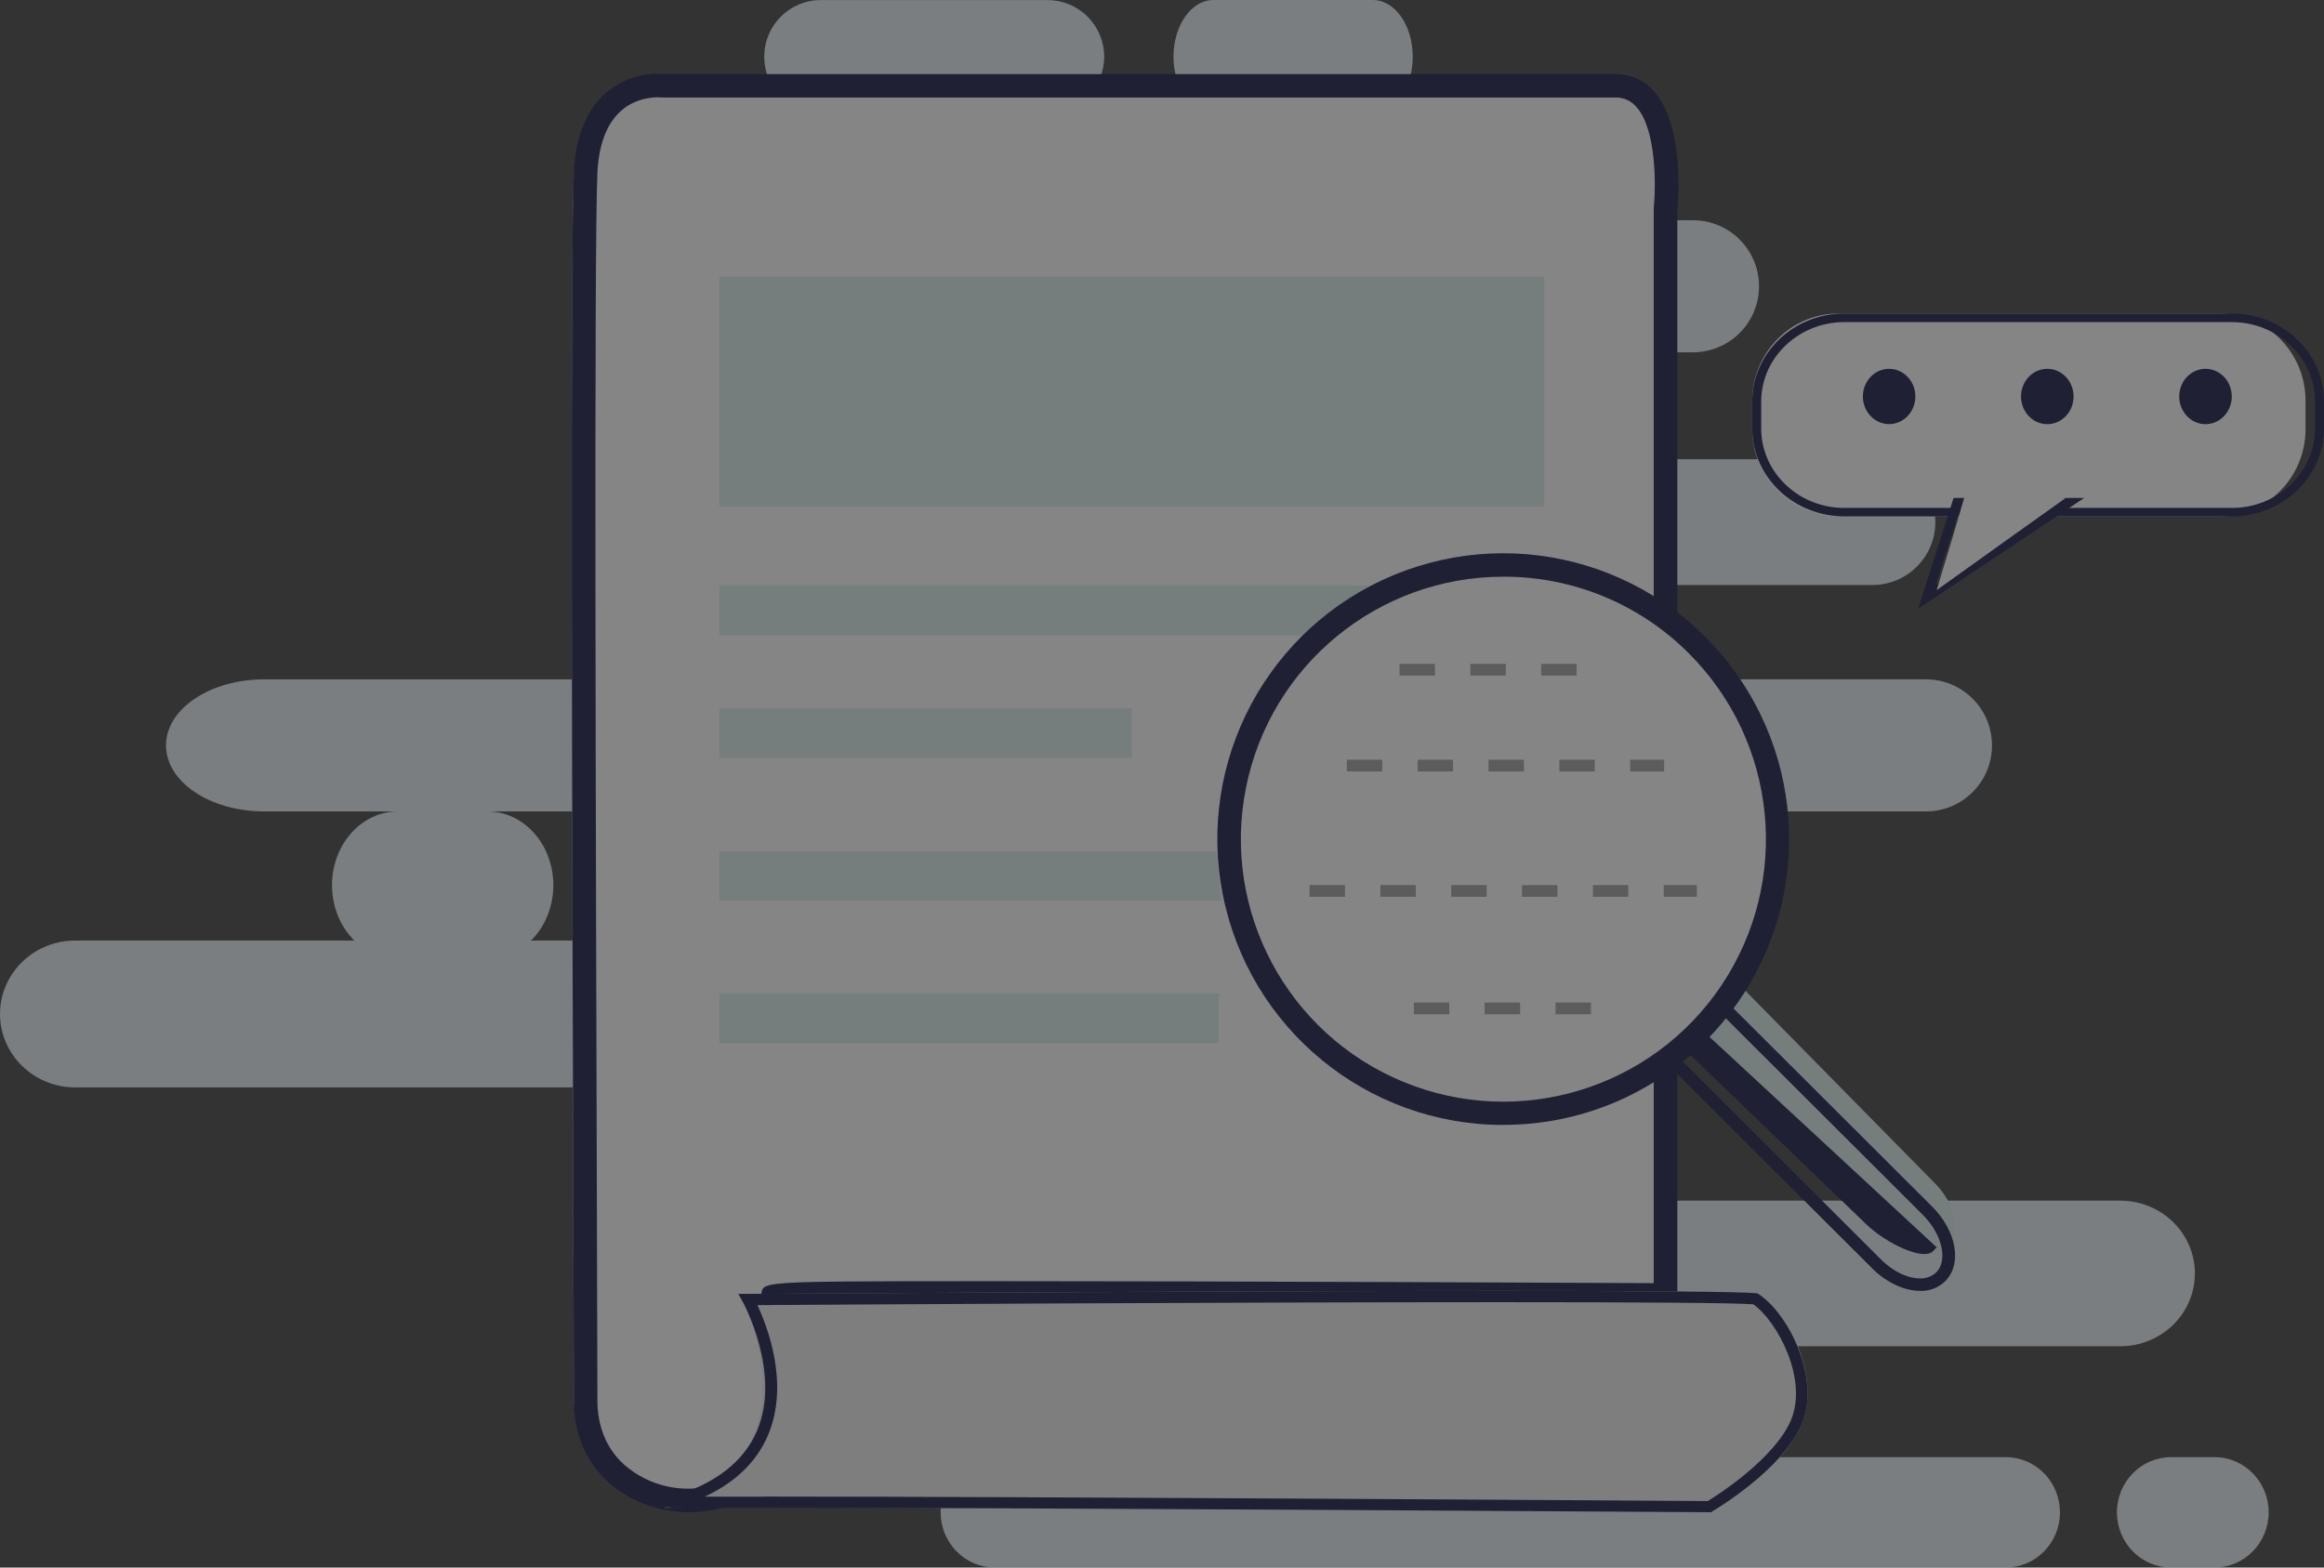 <?xml version="1.0" encoding="UTF-8"?>
<svg width="126px" height="85px" viewBox="0 0 126 85" version="1.1" xmlns="http://www.w3.org/2000/svg" xmlns:xlink="http://www.w3.org/1999/xlink">
    <rect x="0" y="0" width="126" height="85" fill="#333333" stroke="none"/>
    <!-- Generator: Sketch 52.5 (67469) - http://www.bohemiancoding.com/sketch -->
    <title>zanwushuju3</title>
    <desc>Created with Sketch.</desc>
    <g id="Page-1" stroke="none" stroke-width="1" fill="none" fill-rule="evenodd" opacity="0.4">
        <g id="暂无数据" transform="translate(-125, -271)">
            <g id="zanwushuju3" transform="translate(125, 271)">
                <path d="M59.866,3.074 C59.865,3.889 59.541,4.669 58.964,5.244 C58.387,5.819 57.605,6.141 56.791,6.141 L44.506,6.141 C42.81,6.141 41.435,4.767 41.435,3.072 C41.435,1.377 42.81,0.003 44.506,0.003 L56.791,0.003 C57.606,0.003 58.389,0.326 58.965,0.902 C59.542,1.478 59.866,2.26 59.866,3.074 Z M76.594,3.074 C76.594,4.77 75.625,6.142 74.431,6.142 L65.786,6.142 C64.59,6.142 63.623,4.768 63.623,3.074 C63.623,1.381 64.59,0 65.786,0 L74.431,0 C75.627,0 76.594,1.374 76.594,3.069 L76.594,3.074 Z M95.369,15.522 C95.37,16.472 94.992,17.383 94.32,18.055 C93.647,18.727 92.735,19.104 91.784,19.104 L56.286,19.104 C54.306,19.104 52.702,17.5 52.702,15.523 C52.702,13.545 54.306,11.942 56.286,11.942 L91.784,11.942 C92.735,11.941 93.647,12.318 94.319,12.99 C94.991,13.661 95.369,14.572 95.369,15.522 Z M104.928,28.31 C104.928,30.195 103.399,31.722 101.512,31.722 L47.918,31.722 C46.032,31.722 44.504,30.195 44.504,28.311 C44.504,26.427 46.032,24.9 47.918,24.9 L101.512,24.9 C103.398,24.9 104.927,26.426 104.929,28.31 L104.928,28.31 Z M108,40.418 C108,42.396 106.395,44 104.415,44 L94.513,44 C92.533,44 90.928,42.396 90.928,40.418 C90.928,38.44 92.533,36.836 94.513,36.836 L104.415,36.836 C105.366,36.836 106.278,37.213 106.95,37.885 C107.623,38.557 108,39.468 108,40.418 Z M88.199,40.418 C88.199,42.397 85.814,44 82.866,44 L14.329,44 C11.386,44 9,42.397 9,40.418 C9,38.439 11.386,36.838 14.329,36.838 L82.868,36.838 C85.816,36.838 88.2,38.441 88.2,40.42 L88.199,40.418 Z" id="形状" fill="#E4EEF2" fill-rule="nonzero"></path>
                <path d="M30,47.998 C30,49.06 29.625,50.078 28.955,50.828 C28.286,51.579 27.378,52 26.431,52 L21.567,52 C20.293,52 19.115,51.238 18.478,50 C17.841,48.762 17.841,47.238 18.478,46 C19.115,44.762 20.293,44 21.567,44 L26.431,44 C27.377,44 28.285,44.42 28.954,45.17 C29.623,45.92 30,46.937 30,47.998 Z" id="路径" fill="#E4EEF2"></path>
                <path d="M66.64,54.981 C66.641,56.038 66.211,57.051 65.446,57.798 C64.681,58.546 63.643,58.966 62.56,58.966 L4.081,58.966 C2.623,58.966 1.276,58.207 0.547,56.974 C-0.182,55.742 -0.182,54.223 0.547,52.991 C1.276,51.759 2.623,51 4.081,51 L62.559,51 C63.641,51 64.679,51.42 65.444,52.167 C66.209,52.913 66.639,53.926 66.639,54.983 L66.64,54.981 Z M119,69.053 C118.999,71.233 117.19,72.999 114.957,73 L66.263,73 C64.062,72.956 62.301,71.202 62.301,69.052 C62.301,66.903 64.062,65.149 66.263,65.105 L114.955,65.105 C117.188,65.106 118.998,66.872 119,69.052 L119,69.053 Z" id="形状" fill="#E4EEF2" fill-rule="nonzero"></path>
                <path d="M78.772,76.009 C78.77,77.667 77.448,79.01 75.82,79.009 L71.778,79.009 C70.724,79.01 69.75,78.437 69.222,77.507 C68.695,76.577 68.695,75.432 69.222,74.502 C69.75,73.572 70.724,73 71.778,73 L75.82,73 C77.449,73.001 78.77,74.345 78.772,76.004 L78.772,76.009 Z M111.685,82.006 C111.685,82.801 111.375,83.563 110.823,84.124 C110.271,84.686 109.522,85.001 108.742,85 L53.94,85 C52.316,85 51,83.66 51,82.006 C51,80.353 52.316,79.013 53.94,79.013 L108.742,79.013 C109.522,79.012 110.271,79.328 110.823,79.889 C111.375,80.45 111.685,81.212 111.685,82.006 Z M123,82.006 C123,83.659 121.685,84.999 120.062,85 L117.714,85 C116.09,85 114.774,83.66 114.774,82.006 C114.774,80.353 116.09,79.013 117.714,79.013 L120.062,79.013 C121.685,79.014 123,80.354 123,82.006 Z" id="形状" fill="#E4EEF2" fill-rule="nonzero"></path>
                <path d="M87.2,5.012 L35.351,5.012 C35.351,5.012 31.364,4.524 31.112,9.651 C30.86,14.777 31.112,68.541 31.112,75.533 C31.029,81.242 38.254,82.486 40.834,79.235 C44.325,75.086 42.08,70.202 41.334,69.955 C40.587,69.709 89.945,69.955 89.945,69.955 L89.945,11.605 C89.945,11.605 90.625,4.999 87.2,5.012 Z" id="路径" fill="#FFFFFF"></path>
                <path d="M37.386,82 C35.607,82 33.922,81.327 32.763,80.159 C31.659,79.046 31.087,77.549 31.113,75.834 C31.113,74.256 31.101,70.286 31.084,65.008 C31.026,46.949 30.915,13.33 31.113,9.303 C31.3,5.392 33.605,4 35.699,4 C35.817,3.999 35.935,4.005 36.053,4.019 L87.572,4.019 C88.369,4.003 89.133,4.337 89.659,4.932 C91.385,6.826 90.959,11.186 90.94,11.366 L90.94,70.851 L90.295,70.851 C90.295,70.851 68.464,70.74 54.132,70.74 C47.635,70.74 44.572,70.763 43.16,70.789 C43.343,71.168 43.494,71.562 43.612,71.966 C44.424,74.75 43.79,77.753 41.92,79.979 C40.923,81.255 39.265,81.997 37.383,81.997 L37.386,82 Z M35.694,5.275 C34.76,5.275 32.568,5.675 32.389,9.364 C32.201,13.359 32.307,46.955 32.36,65.001 C32.377,70.274 32.389,74.249 32.389,75.841 C32.368,77.218 32.812,78.397 33.67,79.261 C34.663,80.218 35.998,80.744 37.381,80.722 C38.865,80.722 40.153,80.164 40.916,79.187 C42.244,77.633 42.864,75.601 42.629,73.576 C42.46,72.016 41.852,70.945 41.644,70.784 C41.379,70.672 41.23,70.391 41.285,70.111 C41.326,69.861 41.35,69.709 42.131,69.617 C43.345,69.472 46.383,69.472 54.135,69.472 C67.016,69.472 85.951,69.561 89.659,69.578 L89.659,11.306 C89.776,10.139 89.828,7.008 88.705,5.781 C88.424,5.456 88.01,5.275 87.579,5.288 L35.971,5.288 C35.882,5.288 35.802,5.276 35.699,5.276 L35.694,5.275 Z" id="形状" fill="#000333" fill-rule="nonzero"></path>
                <path d="M39,15 L83.72,15 L83.72,27.474 L39,27.474 L39,15 Z M39,31.758 L81.329,31.758 L81.329,34.446 L39,34.446 L39,31.758 Z M39,38.4 L61.362,38.4 L61.362,41.088 L39,41.088 L39,38.4 Z M39,46.16 L75.8,46.16 L75.8,48.848 L39,48.848 L39,46.16 Z M39,53.873 L66.084,53.873 L66.084,56.561 L39,56.561 L39,53.873 Z M104.921,64.179 C106.02,65.292 106.33,66.812 105.615,67.574 C104.9,68.336 103.431,68.048 102.335,66.933 L91.798,56.23 C90.702,55.116 90.391,53.594 91.108,52.834 C91.825,52.074 93.29,52.36 94.384,53.475 L104.921,64.179 Z" id="形状" fill="#D8EDE9" fill-rule="nonzero"></path>
                <path d="M104.103,69.997 C103.241,69.997 102.269,69.542 101.507,68.779 L90.254,57.552 C88.932,56.235 88.607,54.463 89.511,53.52 C90.371,52.613 92.23,52.929 93.492,54.189 L104.744,65.416 C106.065,66.732 106.395,68.502 105.49,69.447 C105.125,69.817 104.621,70.017 104.101,69.999 L104.103,69.997 Z M90.898,53.641 C90.567,53.628 90.245,53.751 90.008,53.982 C89.378,54.637 89.714,56.054 90.738,57.076 L101.991,68.303 C102.63,68.941 103.416,69.322 104.11,69.322 C104.439,69.331 104.758,69.207 104.993,68.978 C105.622,68.321 105.284,66.906 104.26,65.887 L93.008,54.658 C92.369,54.019 91.584,53.637 90.887,53.637 L90.898,53.641 Z" id="形状" fill="#000333" fill-rule="nonzero"></path>
                <path d="M90.307,54.024 C89.489,54.255 90.61,53.573 90.207,54.522 C90.06,55.338 90.411,56.019 91.063,56.643 L101.192,66.395 C102.235,67.403 104.32,68.425 104.831,67.818 C104.884,67.754 104.943,67.698 105,67.636 L90.307,54.024 Z" id="路径" fill="#000333"></path>
                <path d="M91.609,35.393 C85.75,29.535 76.252,29.536 70.394,35.394 C64.535,41.251 64.535,50.749 70.394,56.606 C76.252,62.464 85.75,62.465 91.609,56.607 C97.464,50.747 97.464,41.253 91.609,35.393" id="路径" fill="#FFFFFF"></path>
                <path d="M81.499,61 C74.105,60.999 67.741,55.775 66.299,48.523 C64.857,41.271 68.739,34.01 75.571,31.181 C82.402,28.352 90.281,30.743 94.388,36.891 C98.496,43.039 97.688,51.233 92.459,56.461 C89.557,59.375 85.61,61.007 81.497,60.995 L81.499,61 Z M81.499,31.271 C74.709,31.276 68.868,36.077 67.548,42.738 C66.228,49.398 69.797,56.064 76.072,58.658 C82.347,61.252 89.581,59.052 93.35,53.404 C97.118,47.755 96.372,40.232 91.568,35.433 C88.904,32.758 85.281,31.26 81.506,31.271 L81.499,31.271 Z" id="形状" fill="#000333" fill-rule="nonzero"></path>
                <path d="M90.223,41.832 L88.383,41.832 L88.383,41.197 L90.223,41.197 L90.223,41.832 Z M86.462,41.832 L84.544,41.832 L84.544,41.197 L86.465,41.197 L86.462,41.832 Z M82.622,41.832 L80.701,41.832 L80.701,41.197 L82.622,41.197 L82.622,41.832 Z M78.78,41.832 L76.861,41.832 L76.861,41.197 L78.78,41.197 L78.78,41.832 Z M74.942,41.832 L73.021,41.832 L73.021,41.197 L74.942,41.197 L74.942,41.832 Z M85.479,36.635 L83.558,36.635 L83.558,36 L85.479,36 L85.479,36.635 Z M81.639,36.635 L79.718,36.635 L79.718,36 L81.639,36 L81.639,36.635 Z M77.798,36.635 L75.876,36.635 L75.876,36 L77.797,36 L77.798,36.635 Z M92,48.63 L90.204,48.63 L90.204,47.993 L92,47.993 L92,48.63 Z M88.283,48.63 L86.364,48.63 L86.364,47.993 L88.283,47.993 L88.283,48.63 Z M84.443,48.63 L82.517,48.63 L82.517,47.993 L84.443,47.993 L84.443,48.63 Z M80.603,48.63 L78.682,48.63 L78.682,47.993 L80.603,47.993 L80.603,48.63 Z M76.761,48.63 L74.842,48.63 L74.842,47.993 L76.761,47.993 L76.761,48.63 Z M72.923,48.63 L71,48.63 L71,47.993 L72.921,47.993 L72.923,48.63 Z M86.259,55 L84.337,55 L84.337,54.363 L86.258,54.363 L86.259,55 Z M82.417,55 L80.49,55 L80.49,54.363 L82.416,54.363 L82.417,55 Z M78.579,55 L76.655,55 L76.655,54.363 L78.576,54.363 L78.579,55 Z" id="形状" fill="#999999" fill-rule="nonzero"></path>
                <path d="M40.091,70.166 C40.091,70.166 44.833,78.994 36,81.756 C45.896,81.669 92.937,82 92.937,82 C92.937,82 96.678,79.696 97.698,77.193 C98.718,74.689 96.95,71.158 95.453,70.131 C92.185,69.816 40.083,70.168 40.083,70.168 L40.091,70.166 Z" id="路径" fill="#EEEEEE"></path>
                <path d="M92.773,82 L92.681,82 C92.32,82 56.433,81.756 41.387,81.756 C39.375,81.756 37.726,81.756 36.574,81.769 L36.557,81.769 L36.04,81.714 L36,81.422 L36.017,81.135 L36.349,81.135 L36.49,81.149 C38.798,80.443 40.325,79.249 41.033,77.607 C42.388,74.459 40.295,70.638 40.275,70.6 L40.029,70.16 L40.552,70.16 C40.798,70.16 65.299,70 81.345,70 C89.64,70 94.304,70.041 95.203,70.124 L95.286,70.132 L95.354,70.177 C96.993,71.259 98.731,74.781 97.681,77.241 C96.631,79.702 93.006,81.855 92.85,81.947 L92.773,82 Z M41.387,81.151 C56.056,81.151 90.529,81.381 92.592,81.395 C93.119,81.076 96.206,79.094 97.094,77.021 C98.043,74.787 96.367,71.658 95.061,70.726 C94.001,70.649 89.389,70.611 81.35,70.611 C66.58,70.611 44.646,70.745 41.063,70.771 C41.6,71.915 42.826,75.057 41.629,77.846 C41.018,79.268 39.871,80.377 38.207,81.159 L41.394,81.159 L41.387,81.151 Z" id="形状" fill="#000333" fill-rule="nonzero"></path>
                <path d="M125,23.297 C124.98,25.914 122.873,28.02 120.294,28 L99.706,28 C97.127,28.02 95.02,25.914 95,23.297 L95,21.703 C95.021,19.086 97.127,16.981 99.706,17 L120.294,17 C122.873,16.981 124.979,19.086 125,21.703 L125,23.297 Z" id="路径" fill="#FFFFFF"></path>
                <path d="M120.971,28 L100.029,28 C97.273,28.016 95.023,25.897 95,23.263 L95,21.737 C95.023,19.103 97.273,16.984 100.029,17 L120.971,17 C123.727,16.984 125.977,19.103 126,21.737 L126,23.263 C125.976,25.897 123.727,28.015 120.971,28 Z M100.029,17.467 C97.542,17.451 95.51,19.362 95.487,21.739 L95.487,23.264 C95.506,25.644 97.539,27.559 100.029,27.543 L120.971,27.543 C123.458,27.559 125.49,25.648 125.513,23.271 L125.513,21.745 C125.494,19.366 123.461,17.451 120.971,17.467 L100.029,17.467 Z" id="形状" fill="#000333" fill-rule="nonzero"></path>
                <path d="M104,33 L105.917,27 L113,27 L104,33 Z M106.276,27.556 L104.951,31.708 L111.167,27.556 L106.276,27.556 Z" id="形状" fill="#000333" fill-rule="nonzero"></path>
                <polygon id="路径" fill="#FFFFFF" points="105.925 28.933 106.644 26.477 108.63 26 110.652 26.513 111.332 26.906 112 26.999 108.599 29.425 105 32"></polygon>
                <path d="M103.844,21.453 C103.862,22.062 103.527,22.623 102.997,22.869 C102.467,23.115 101.848,22.999 101.432,22.574 C101.016,22.149 100.887,21.501 101.104,20.936 C101.321,20.37 101.843,20 102.422,20 C103.191,20 103.821,20.643 103.844,21.453 Z M112.422,21.453 C112.44,22.063 112.105,22.625 111.574,22.872 C111.044,23.119 110.424,23.002 110.007,22.577 C109.591,22.152 109.461,21.503 109.679,20.936 C109.897,20.37 110.419,20 110.999,20 C111.768,20 112.398,20.643 112.422,21.453 Z M120.999,21.453 C121.018,22.064 120.682,22.625 120.151,22.872 C119.62,23.119 119,23.002 118.584,22.576 C118.168,22.151 118.038,21.501 118.257,20.935 C118.475,20.369 118.998,19.999 119.579,20 C120.347,20.001 120.976,20.644 120.999,21.453 Z" id="形状" fill="#000333" fill-rule="nonzero"></path>
            </g>
        </g>
    </g>
</svg>